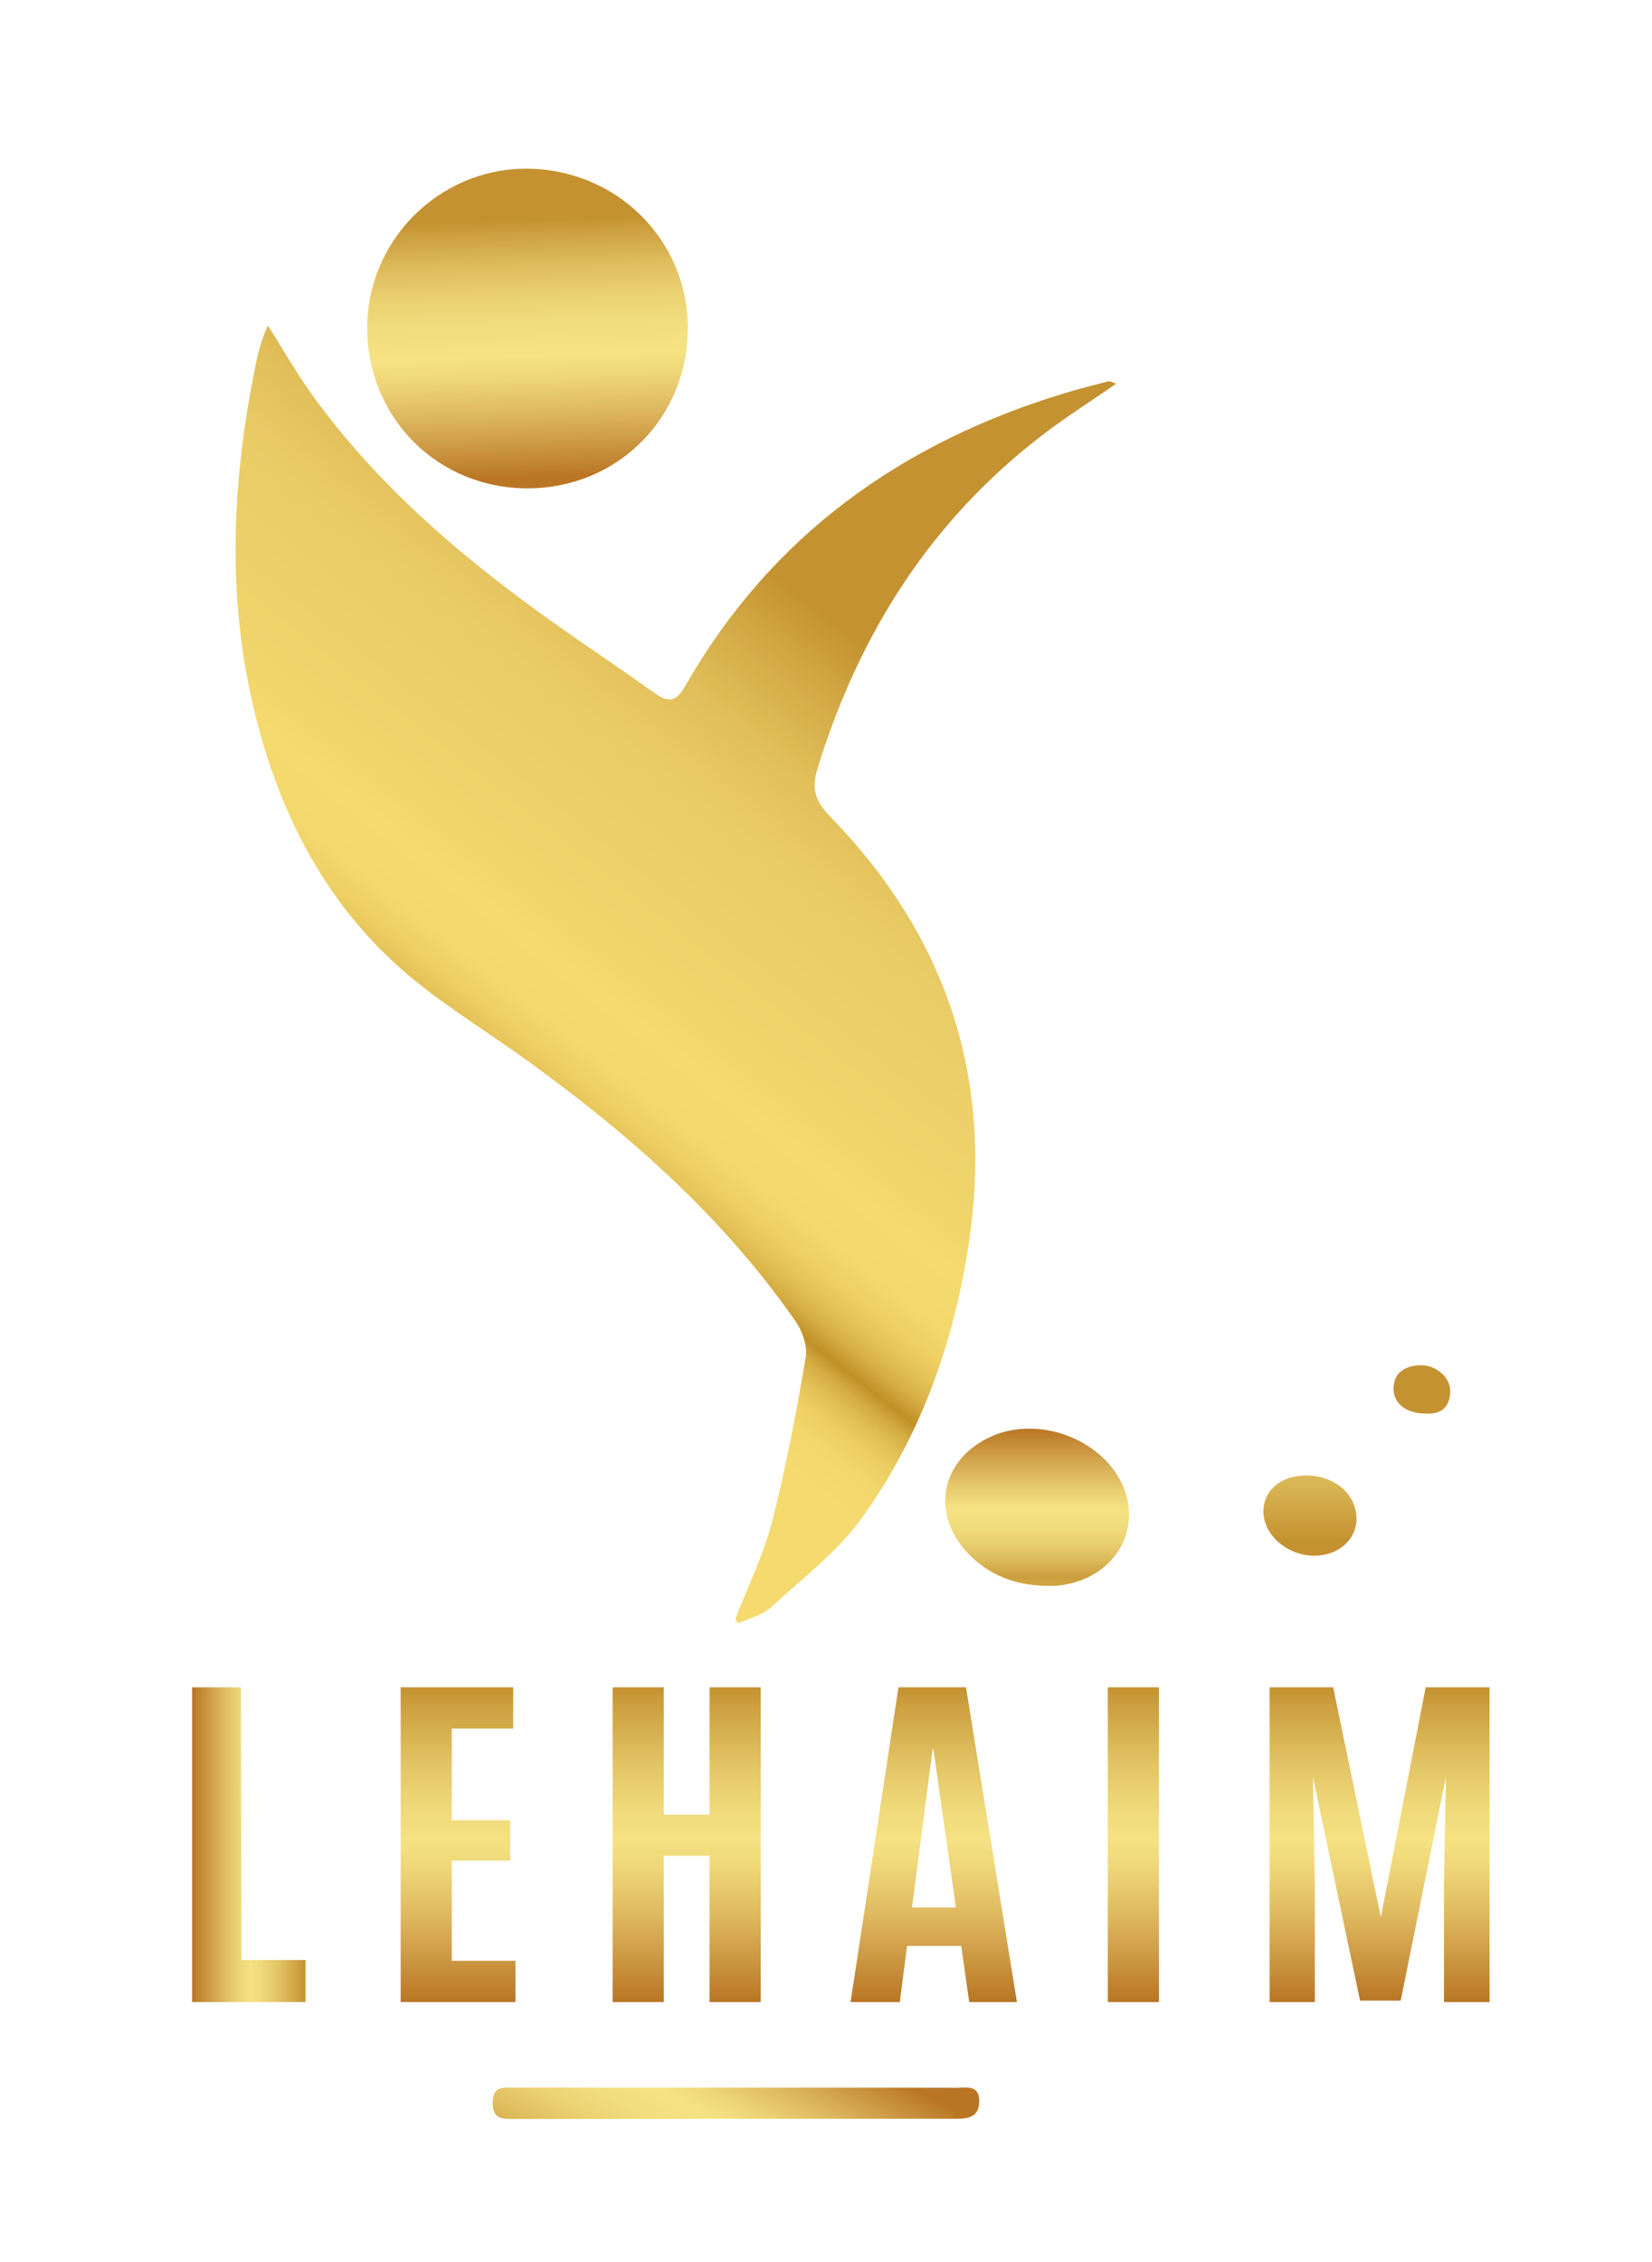 <svg width="903" height="1236" viewBox="0 0 903 1236" fill="none" xmlns="http://www.w3.org/2000/svg">
<path d="M571.28 866.54C555.55 866.22 541.58 861.09 530.3 850C507.87 827.95 513.9 796.79 542.75 784.55C566.41 774.51 597.68 784.61 611 806.59C627.07 833.12 610.32 863.34 577.76 866.51C575.62 866.72 573.44 866.54 571.28 866.54Z" fill="url(#paint0_linear_506_2)"/>
<path d="M714 806.22C729.86 806.32 741.81 816.85 741.46 830.42C741.17 841.53 731.42 849.97 718.72 850.1C703.95 850.25 690.6 838.82 690.58 826C690.57 814.37 700.32 806.13 714 806.22Z" fill="url(#paint1_linear_506_2)"/>
<path d="M779.46 772.43C768.42 772.49 761.28 766.54 761.74 758.12C762.21 749.56 768.32 746.56 775.67 746.03C784.54 745.39 792.94 752.59 792.73 760.38C792.49 769.55 786.93 772.9 779.46 772.43Z" fill="url(#paint2_linear_506_2)"/>
<path d="M401.96 884.61C408.8 866.87 417.39 849.58 422.09 831.29C429.69 801.78 435.27 771.7 440.42 741.65C441.48 735.47 438.53 727.23 434.75 721.81C394.71 664.36 342.95 618.87 286.48 578.3C263.46 561.76 238.83 547.01 217.86 528.18C177.05 491.53 152.93 444.2 139.7 391.34C124.17 329.32 126.47 267.09 138.64 204.85C140.39 195.9 142.09 186.94 146.47 177.88C154.27 190.22 161.49 202.97 169.97 214.82C200.66 257.71 239.16 292.93 280.99 324.49C305.96 343.33 332.21 360.48 357.71 378.63C365.08 383.88 369.45 383.81 374.47 375.01C421.58 292.52 493.15 241.53 583.05 214.52C590.6 212.25 598.25 210.32 605.89 208.37C606.72 208.16 607.79 208.89 610.19 209.63C596.44 219.13 583.23 227.51 570.82 236.94C509 283.93 469.62 346.09 446.91 419.79C443.29 431.55 445.82 438.02 454.2 446.65C516.4 510.62 542.57 587.12 530.07 675.85C522.27 731.16 504.09 783.21 471.63 828.76C458.14 847.7 438.66 862.49 421.24 878.44C416.58 882.7 409.48 884.28 403.49 887.1C402.98 886.25 402.47 885.43 401.96 884.61Z" fill="url(#paint3_linear_506_2)"/>
<path d="M288.53 266.84C239.33 266.91 200.8 228.47 200.73 179.23C200.66 131.7 239.64 92.42 287.11 92.19C336.3 91.95 375.79 130.51 375.98 178.96C376.17 228.1 337.7 266.76 288.53 266.84Z" fill="url(#paint4_linear_506_2)"/>
<path d="M401.83 1140.76C442.18 1140.77 482.54 1140.72 522.89 1140.83C528.29 1140.85 535.41 1139.04 535.25 1148.37C535.1 1156.85 529.39 1157.79 522.59 1157.79C441.88 1157.75 361.18 1157.78 280.47 1157.87C274.21 1157.88 269.33 1157.83 269.31 1149.05C269.29 1139.78 274.98 1140.75 280.78 1140.75C321.13 1140.76 361.48 1140.75 401.83 1140.76Z" fill="url(#paint5_linear_506_2)"/>
<path d="M132 1071H167V1094H105V922L131.66 922.03L132 1071Z" fill="url(#paint6_linear_506_2)"/>
<path d="M246.95 1016.7H278.85V994.61H246.95V944.57H280.52V922H219V1094H281.77V1071.43H246.95V1016.7Z" fill="url(#paint7_linear_506_2)"/>
<path d="M387.85 991.58H362.83V922H334.88V1094H362.83V1014.06H387.85V1094H415.8V922H387.85V991.58Z" fill="url(#paint8_linear_506_2)"/>
<path d="M491.11 922L464.94 1094H491.84L495.8 1063.31H525.41L529.79 1094H555.86L528.02 922H491.11ZM498.52 1042.3L509.78 955.91H510.2L522.5 1042.3H498.52Z" fill="url(#paint9_linear_506_2)"/>
<path d="M633.49 922H605.54V1094H633.49V922Z" fill="url(#paint10_linear_506_2)"/>
<path d="M779.29 922L754.78 1047.68L728.72 922H693.99V1094H718.71V1029.89L717.66 971.06L743.42 1093.22H765.63L790.34 971.06L789.3 1029.89V1094H814.22V922H779.29Z" fill="url(#paint11_linear_506_2)"/>
<defs>
<linearGradient id="paint0_linear_506_2" x1="566.93" y1="774.51" x2="566.93" y2="1032.35" gradientUnits="userSpaceOnUse">
<stop offset="0.022" stop-color="#B97524"/>
<stop offset="0.067" stop-color="#CA9540"/>
<stop offset="0.152" stop-color="#E9CC70"/>
<stop offset="0.193" stop-color="#F5E283"/>
<stop offset="0.226" stop-color="#F2DE7F"/>
<stop offset="0.262" stop-color="#EBD172"/>
<stop offset="0.3" stop-color="#DEBC5C"/>
<stop offset="0.338" stop-color="#CC9F3E"/>
<stop offset="0.338" stop-color="#CC9F3E"/>
<stop offset="0.404" stop-color="#DAB655"/>
<stop offset="0.467" stop-color="#EAD070"/>
<stop offset="0.527" stop-color="#E6C969"/>
<stop offset="0.617" stop-color="#D9B554"/>
<stop offset="0.724" stop-color="#C69534"/>
<stop offset="0.732" stop-color="#C49231"/>
</linearGradient>
<linearGradient id="paint1_linear_506_2" x1="716.026" y1="651.728" x2="716.026" y2="911.245" gradientUnits="userSpaceOnUse">
<stop offset="0.022" stop-color="#B97524"/>
<stop offset="0.067" stop-color="#CA9540"/>
<stop offset="0.152" stop-color="#E9CC70"/>
<stop offset="0.193" stop-color="#F5E283"/>
<stop offset="0.226" stop-color="#F2DE7F"/>
<stop offset="0.262" stop-color="#EBD172"/>
<stop offset="0.3" stop-color="#DEBC5C"/>
<stop offset="0.338" stop-color="#CC9F3E"/>
<stop offset="0.338" stop-color="#CC9F3E"/>
<stop offset="0.404" stop-color="#DAB655"/>
<stop offset="0.467" stop-color="#EAD070"/>
<stop offset="0.527" stop-color="#E6C969"/>
<stop offset="0.617" stop-color="#D9B554"/>
<stop offset="0.724" stop-color="#C69534"/>
<stop offset="0.732" stop-color="#C49231"/>
</linearGradient>
<linearGradient id="paint2_linear_506_2" x1="777.228" y1="519.988" x2="777.228" y2="774.846" gradientUnits="userSpaceOnUse">
<stop offset="0.022" stop-color="#B97524"/>
<stop offset="0.067" stop-color="#CA9540"/>
<stop offset="0.152" stop-color="#E9CC70"/>
<stop offset="0.193" stop-color="#F5E283"/>
<stop offset="0.226" stop-color="#F2DE7F"/>
<stop offset="0.262" stop-color="#EBD172"/>
<stop offset="0.3" stop-color="#DEBC5C"/>
<stop offset="0.338" stop-color="#CC9F3E"/>
<stop offset="0.338" stop-color="#CC9F3E"/>
<stop offset="0.404" stop-color="#DAB655"/>
<stop offset="0.467" stop-color="#EAD070"/>
<stop offset="0.527" stop-color="#E6C969"/>
<stop offset="0.617" stop-color="#D9B554"/>
<stop offset="0.724" stop-color="#C69534"/>
<stop offset="0.732" stop-color="#C49231"/>
</linearGradient>
<linearGradient id="paint3_linear_506_2" x1="128.162" y1="733.332" x2="542.481" y2="206.697" gradientUnits="userSpaceOnUse">
<stop offset="0.198" stop-color="#F5DA6F"/>
<stop offset="0.228" stop-color="#F3D76C"/>
<stop offset="0.247" stop-color="#EDCF64"/>
<stop offset="0.263" stop-color="#E2C055"/>
<stop offset="0.278" stop-color="#D3AB41"/>
<stop offset="0.29" stop-color="#C09127"/>
<stop offset="0.293" stop-color="#C4962C"/>
<stop offset="0.307" stop-color="#D6AF44"/>
<stop offset="0.324" stop-color="#E4C257"/>
<stop offset="0.342" stop-color="#EED065"/>
<stop offset="0.366" stop-color="#F3D86D"/>
<stop offset="0.409" stop-color="#F5DA6F"/>
<stop offset="0.459" stop-color="#EFD36B"/>
<stop offset="0.534" stop-color="#ECCF69"/>
<stop offset="0.591" stop-color="#E9CB65"/>
<stop offset="0.652" stop-color="#E1BE59"/>
<stop offset="0.715" stop-color="#D2A845"/>
<stop offset="0.764" stop-color="#C49231"/>
</linearGradient>
<linearGradient id="paint4_linear_506_2" x1="293.856" y1="336.792" x2="274.581" y2="-215.181" gradientUnits="userSpaceOnUse">
<stop offset="0.137" stop-color="#B97524"/>
<stop offset="0.153" stop-color="#C38734"/>
<stop offset="0.201" stop-color="#DEB85F"/>
<stop offset="0.237" stop-color="#EFD779"/>
<stop offset="0.257" stop-color="#F5E283"/>
<stop offset="0.286" stop-color="#F2DE7F"/>
<stop offset="0.316" stop-color="#EBD172"/>
<stop offset="0.348" stop-color="#DEBC5C"/>
<stop offset="0.381" stop-color="#CC9E3E"/>
<stop offset="0.392" stop-color="#C49231"/>
</linearGradient>
<linearGradient id="paint5_linear_506_2" x1="463.6" y1="1035.28" x2="200.127" y2="1521.88" gradientUnits="userSpaceOnUse">
<stop offset="0.137" stop-color="#B97524"/>
<stop offset="0.153" stop-color="#C38734"/>
<stop offset="0.201" stop-color="#DEB85F"/>
<stop offset="0.237" stop-color="#EFD779"/>
<stop offset="0.257" stop-color="#F5E283"/>
<stop offset="0.286" stop-color="#F2DE7F"/>
<stop offset="0.316" stop-color="#EBD172"/>
<stop offset="0.348" stop-color="#DEBC5C"/>
<stop offset="0.381" stop-color="#CC9E3E"/>
<stop offset="0.392" stop-color="#C49231"/>
</linearGradient>
<linearGradient id="paint6_linear_506_2" x1="105" y1="1008" x2="167" y2="1008" gradientUnits="userSpaceOnUse">
<stop stop-color="#B97524"/>
<stop offset="0.07" stop-color="#C38734"/>
<stop offset="0.274" stop-color="#DEB85F"/>
<stop offset="0.429" stop-color="#EFD779"/>
<stop offset="0.517" stop-color="#F5E283"/>
<stop offset="0.609" stop-color="#F0DA7B"/>
<stop offset="0.752" stop-color="#E3C565"/>
<stop offset="0.928" stop-color="#CEA242"/>
<stop offset="1" stop-color="#C49231"/>
</linearGradient>
<linearGradient id="paint7_linear_506_2" x1="250.387" y1="1094" x2="250.387" y2="922" gradientUnits="userSpaceOnUse">
<stop stop-color="#B97524"/>
<stop offset="0.07" stop-color="#C38734"/>
<stop offset="0.274" stop-color="#DEB85F"/>
<stop offset="0.429" stop-color="#EFD779"/>
<stop offset="0.517" stop-color="#F5E283"/>
<stop offset="0.609" stop-color="#F0DA7B"/>
<stop offset="0.752" stop-color="#E3C565"/>
<stop offset="0.928" stop-color="#CEA242"/>
<stop offset="1" stop-color="#C49231"/>
</linearGradient>
<linearGradient id="paint8_linear_506_2" x1="375.339" y1="1094" x2="375.339" y2="922" gradientUnits="userSpaceOnUse">
<stop stop-color="#B97524"/>
<stop offset="0.07" stop-color="#C38734"/>
<stop offset="0.274" stop-color="#DEB85F"/>
<stop offset="0.429" stop-color="#EFD779"/>
<stop offset="0.517" stop-color="#F5E283"/>
<stop offset="0.609" stop-color="#F0DA7B"/>
<stop offset="0.752" stop-color="#E3C565"/>
<stop offset="0.928" stop-color="#CEA242"/>
<stop offset="1" stop-color="#C49231"/>
</linearGradient>
<linearGradient id="paint9_linear_506_2" x1="510.406" y1="1094" x2="510.406" y2="922" gradientUnits="userSpaceOnUse">
<stop stop-color="#B97524"/>
<stop offset="0.07" stop-color="#C38734"/>
<stop offset="0.274" stop-color="#DEB85F"/>
<stop offset="0.429" stop-color="#EFD779"/>
<stop offset="0.517" stop-color="#F5E283"/>
<stop offset="0.609" stop-color="#F0DA7B"/>
<stop offset="0.752" stop-color="#E3C565"/>
<stop offset="0.928" stop-color="#CEA242"/>
<stop offset="1" stop-color="#C49231"/>
</linearGradient>
<linearGradient id="paint10_linear_506_2" x1="619.509" y1="1094" x2="619.509" y2="922" gradientUnits="userSpaceOnUse">
<stop stop-color="#B97524"/>
<stop offset="0.07" stop-color="#C38734"/>
<stop offset="0.274" stop-color="#DEB85F"/>
<stop offset="0.429" stop-color="#EFD779"/>
<stop offset="0.517" stop-color="#F5E283"/>
<stop offset="0.609" stop-color="#F0DA7B"/>
<stop offset="0.752" stop-color="#E3C565"/>
<stop offset="0.928" stop-color="#CEA242"/>
<stop offset="1" stop-color="#C49231"/>
</linearGradient>
<linearGradient id="paint11_linear_506_2" x1="754.107" y1="1094" x2="754.107" y2="922" gradientUnits="userSpaceOnUse">
<stop stop-color="#B97524"/>
<stop offset="0.07" stop-color="#C38734"/>
<stop offset="0.274" stop-color="#DEB85F"/>
<stop offset="0.429" stop-color="#EFD779"/>
<stop offset="0.517" stop-color="#F5E283"/>
<stop offset="0.609" stop-color="#F0DA7B"/>
<stop offset="0.752" stop-color="#E3C565"/>
<stop offset="0.928" stop-color="#CEA242"/>
<stop offset="1" stop-color="#C49231"/>
</linearGradient>
</defs>
</svg>
